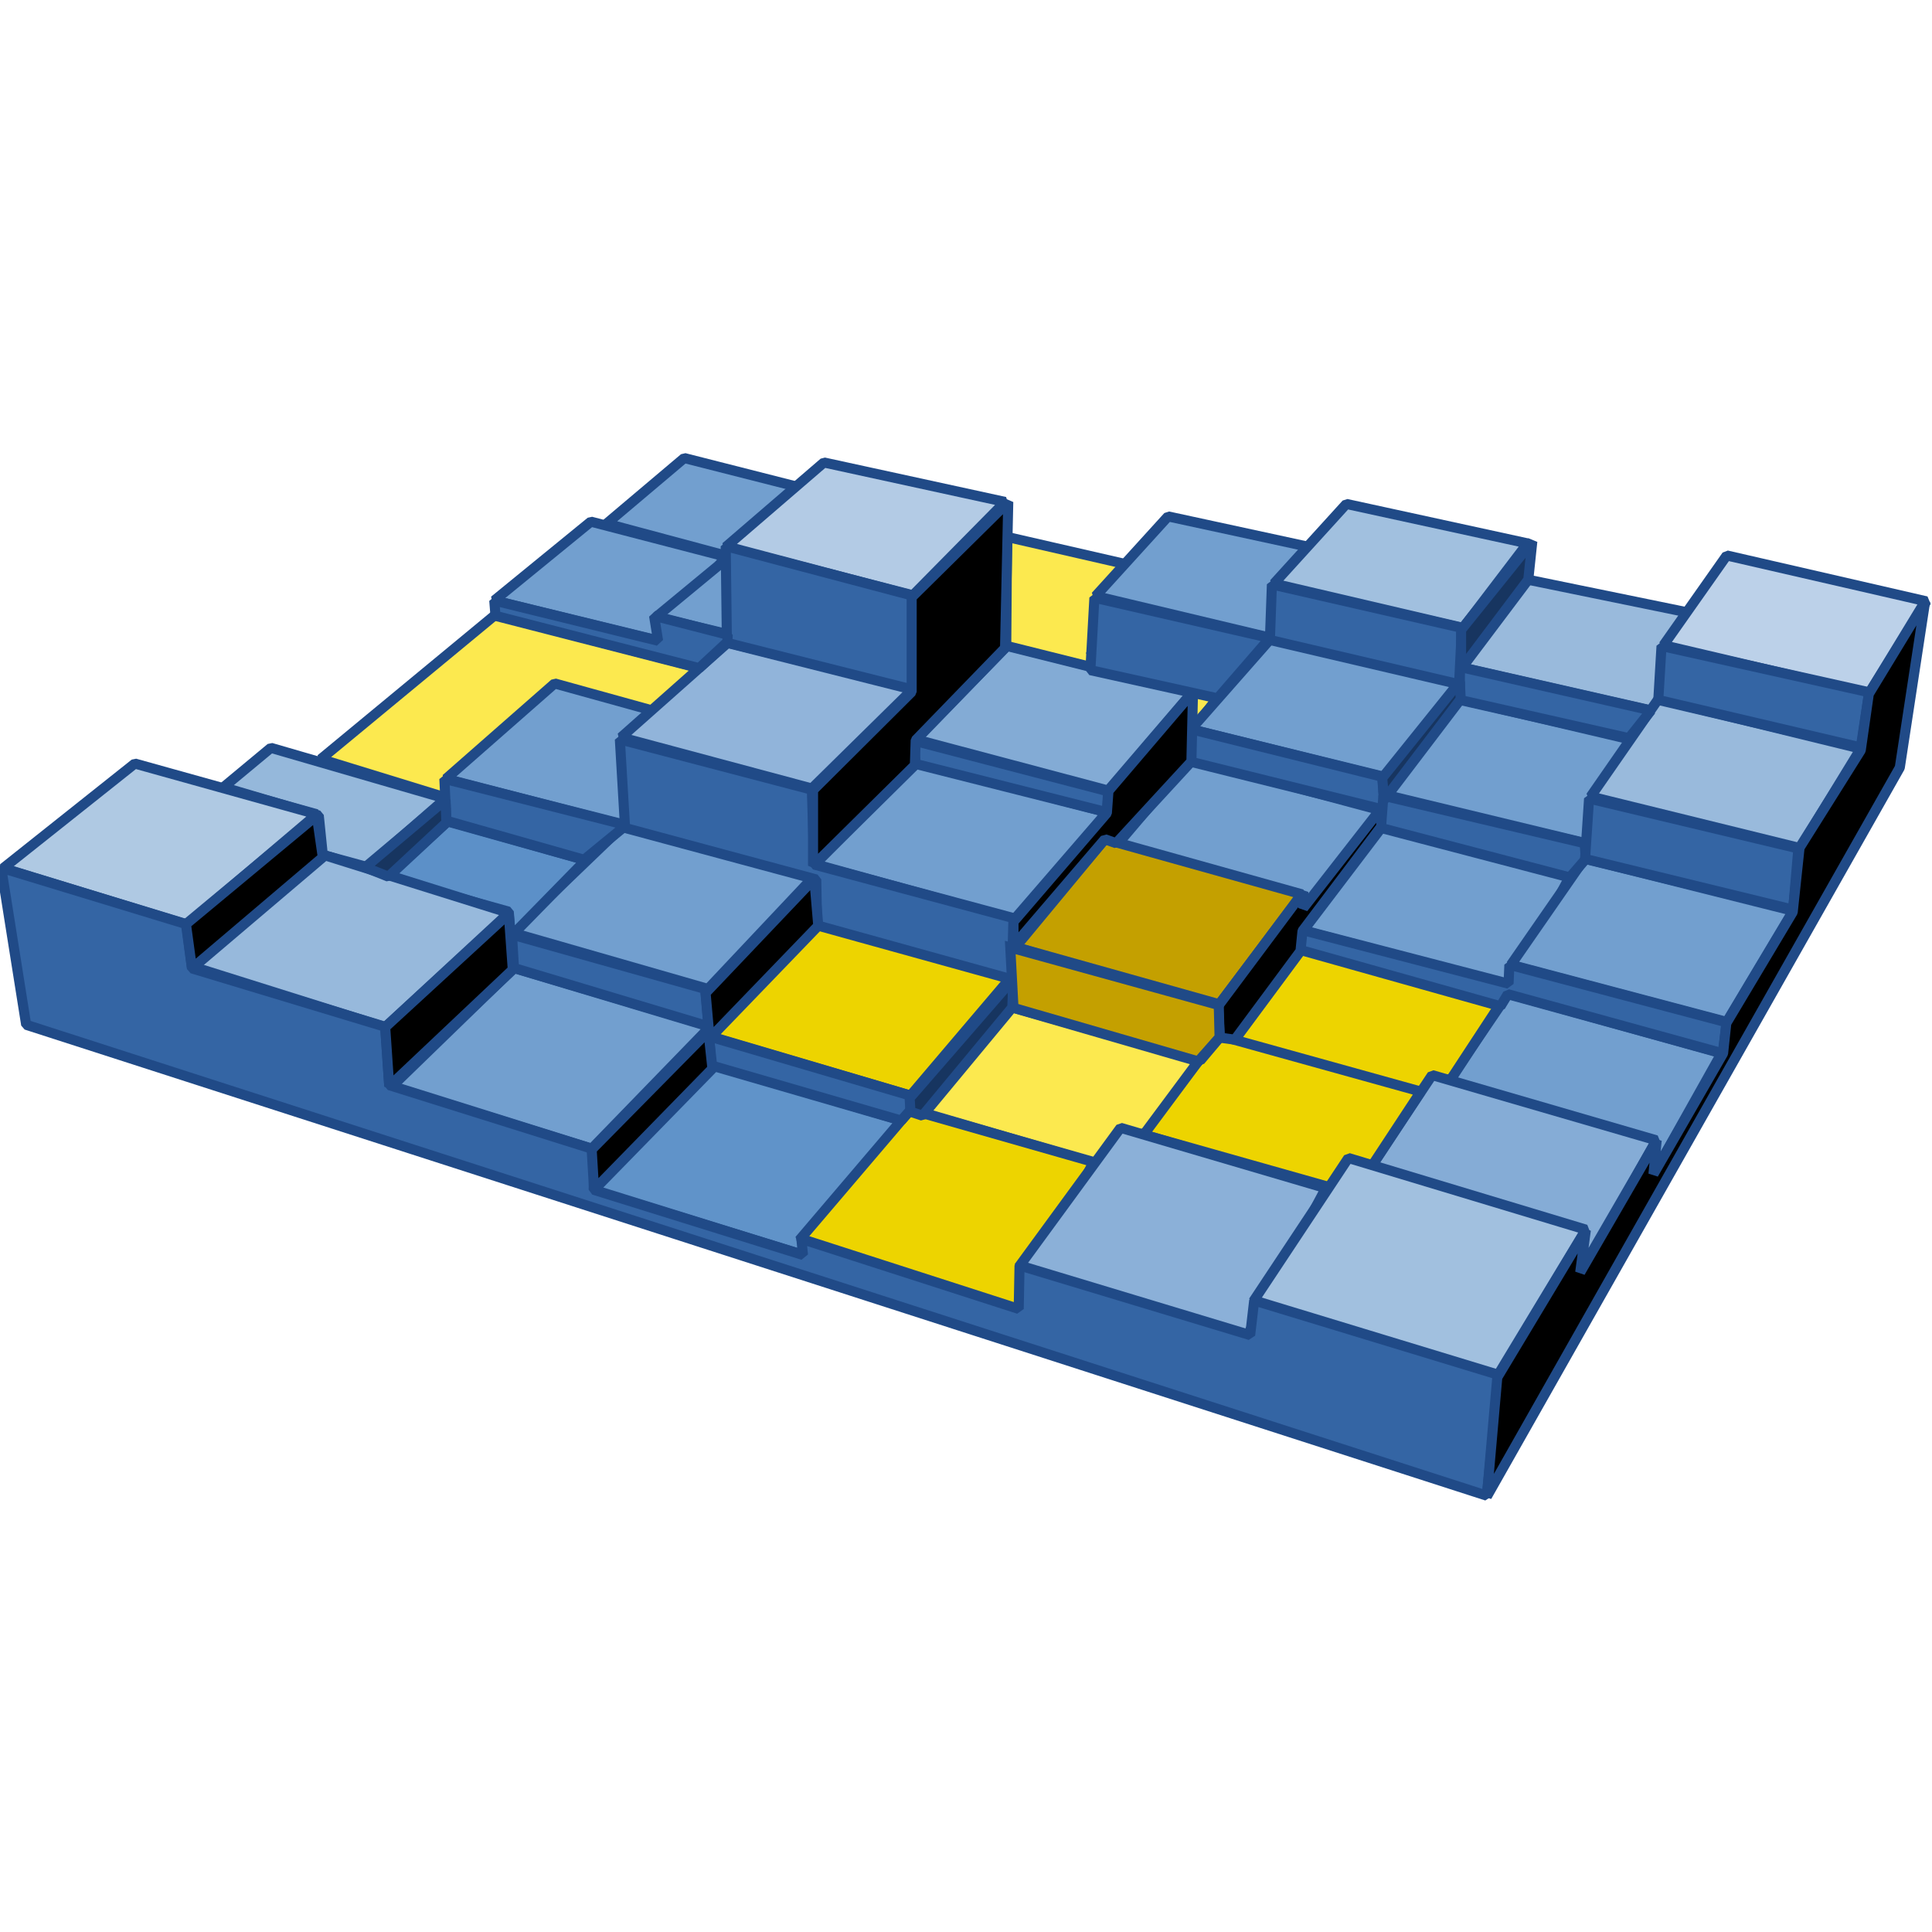 <svg xmlns="http://www.w3.org/2000/svg" width="48" height="48"><g stroke="#204a87" stroke-width=".25"><path fill="#fce94f" d="M27.9 14l-2.88-.66-.02 2.7 4.67 2.05.73-.95-3.3-.87z" color="#000" stroke-linejoin="bevel" overflow="visible" enable-background="accumulate"/><path fill="#99badc" d="M42.83 15.4l-4.88-1-1.7 2.17 5.18 1.18z" color="#000" stroke-linejoin="bevel" overflow="visible" enable-background="accumulate"/><path fill="#bcd1e9" d="M47.86 14.94L42.9 13.8l-1.57 2.23 5.1 1.2z" color="#000" stroke-linejoin="bevel" overflow="visible" enable-background="accumulate"/><path fill="#729fcf" d="M33.5 13.8l-4.48-.97-1.8 1.98 4.7 1.12z" color="#000" stroke-linejoin="bevel" overflow="visible" enable-background="accumulate"/><path fill="#a1c0df" d="M37.95 13.5l-4.5-.98-1.8 1.98 4.7 1.1z" color="#000" stroke-linejoin="bevel" overflow="visible" enable-background="accumulate"/><path fill="#729fcf" d="M17 11.38l3.07.78-1.83 1.7-3.17-.85z" color="#000" stroke-linejoin="bevel" overflow="visible" enable-background="accumulate"/><path fill="#b3cbe5" d="M24.97 12.47l-4.5-.98-2.44 2.1 4.65 1.2z" color="#000" stroke-linejoin="bevel" overflow="visible" enable-background="accumulate"/><path fill="#729fcf" d="M39.4 20.95l1.1-2.58-4.25-1-1.86 2.37z" color="#000" stroke-linejoin="bevel" overflow="visible" enable-background="accumulate"/><path fill="#99badc" d="M46.23 18.6l-5.03-1.23-1.68 2.42 5.2 1.28z" color="#000" stroke-linejoin="bevel" overflow="visible" enable-background="accumulate"/><path fill="#729fcf" d="M36.27 16.95l-4.7-1.08-1.98 2.25 4.8 1.18z" color="#000" stroke-linejoin="bevel" overflow="visible" enable-background="accumulate"/><path fill="#729fcf" d="M18.03 13.83l-3.35-.87-2.4 1.96 4.1 1z" color="#000" stroke-linejoin="bevel" overflow="visible" enable-background="accumulate"/><path fill="#729fcf" d="M18.08 13.86l-1.78 1.47 1.84.44z" color="#000" stroke-linejoin="bevel" overflow="visible" enable-background="accumulate"/><path fill="none" d="M17.36 16.65l-1-.3-1.14 1.02 1 .28z" color="#000" stroke-linejoin="bevel" overflow="visible" enable-background="accumulate"/><path fill="#fce94f" d="M17.4 16.6l-5.1-1.32-4.33 3.58 3.12.96 5.15-2.17z" color="#000" stroke-linejoin="bevel" overflow="visible" enable-background="accumulate"/><path fill="#729fcf" d="M16.2 17.65l-2.42-.67-2.7 2.37 4.5 1.17z" color="#000" stroke-linejoin="bevel" overflow="visible" enable-background="accumulate"/><path fill="#91b4da" d="M22.7 17.1l-4.62-1.13-2.65 2.35 4.74 1.27z" color="#000" stroke-linejoin="bevel" overflow="visible" enable-background="accumulate"/><path fill="#729fcf" d="M34.3 20.13l-4.74-1.27-1.8 2.12 4.64 1.7z" color="#000" stroke-linejoin="bevel" overflow="visible" enable-background="accumulate"/><path fill="#729fcf" d="M39 21.78l-4.66-1.24-1.96 2.58 5.18 1.37z" color="#000" stroke-linejoin="bevel" overflow="visible" enable-background="accumulate"/><path fill="#729fcf" d="M44.55 22.63l-5.18-1.3-1.83 2.64 5.36 1.42z" color="#000" stroke-linejoin="bevel" overflow="visible" enable-background="accumulate"/><path fill="#729fcf" d="M42.77 26.17l-5.3-1.48L36 26.85l5.1 2.3z" color="#000" stroke-linejoin="bevel" overflow="visible" enable-background="accumulate"/><path fill="#83abd5" d="M29.62 17.2l-4.6-1.15-2.27 2.32 4.78 1.27z" color="#000" stroke-linejoin="bevel" overflow="visible" enable-background="accumulate"/><path fill="#729fcf" d="M27.5 20.18l-4.75-1.24-2.5 2.53 4.95 1.37z" color="#000" stroke-linejoin="bevel" overflow="visible" enable-background="accumulate"/><path fill="#c4a000" d="M32.35 22.22l-4.9-1.37-2.22 2.68 5.06 1.42z" color="#000" stroke-linejoin="bevel" overflow="visible" enable-background="accumulate"/><path fill="#edd400" d="M37.25 24.98l-4.92-1.4-1.7 2.3 4.7 1.27.74-.37z" color="#000" stroke-linejoin="bevel" overflow="visible" enable-background="accumulate"/><path fill="#85acd6" d="M41.15 28.33l-5.57-1.62-1.53 2.3 5.3 2.53z" color="#000" stroke-linejoin="bevel" overflow="visible" enable-background="accumulate"/><path fill="#edd400" d="M35.3 27.12l-5.04-1.4-1.88 2.46 4.6 1.3 1.15-.58z" color="#000" stroke-linejoin="bevel" overflow="visible" enable-background="accumulate"/><path fill="#fce94f" d="M29.82 26.3l-4.7-1.32-2.2 2.66 4.3 1.26 1.24-.77z" color="#000" stroke-linejoin="bevel" overflow="visible" enable-background="accumulate"/><path fill="#edd400" d="M25.1 24.3l-4.8-1.36-2.68 2.8 5 1.48z" color="#000" stroke-linejoin="bevel" overflow="visible" enable-background="accumulate"/><path fill="#729fcf" d="M20.2 21.8l-4.72-1.28-2.76 2.65 4.87 1.4z" color="#000" stroke-linejoin="bevel" overflow="visible" enable-background="accumulate"/><path fill="#5c90c8" d="M14.55 21.37l-3.43-.96L9.6 21.8l3.04.85.05.62z" color="#000" stroke-linejoin="bevel" overflow="visible" enable-background="accumulate"/><path fill="#95b8db" d="M11.07 19.84l-4.34-1.26-1.18.98 2.37.7.1.98 1.1.3z" color="#000" stroke-linejoin="bevel" overflow="visible" enable-background="accumulate"/><path fill="#afc9e3" d="M7.87 20.23l-4.52-1.26-3.27 2.6 4.56 1.4z" color="#000" stroke-linejoin="bevel" overflow="visible" enable-background="accumulate"/><path fill="#97b9dc" d="M12.64 22.68l-4.6-1.44-3.24 2.78 4.77 1.5z" color="#000" stroke-linejoin="bevel" overflow="visible" enable-background="accumulate"/><path fill="#729fcf" d="M17.65 25.5l-4.88-1.45L9.73 27l4.97 1.54z" color="#000" stroke-linejoin="bevel" overflow="visible" enable-background="accumulate"/><path fill="#6093c9" d="M22.4 27.84l-4.7-1.4-2.97 3.13 5.3 1.63z" color="#000" stroke-linejoin="bevel" overflow="visible" enable-background="accumulate"/><path fill="#edd400" d="M27.17 28.87l-4.55-1.3-2.76 3.24 5.42 1.74z" color="#000" stroke-linejoin="bevel" overflow="visible" enable-background="accumulate"/><path fill="#8bb0d8" d="M32.94 29.52l-5.1-1.5-2.53 3.46 5.68 1.7z" color="#000" stroke-linejoin="bevel" overflow="visible" enable-background="accumulate"/><path fill="#a1c0df" d="M39.4 30.55l-5.9-1.78-2.36 3.56 6.06 1.86z" color="#000" stroke-linejoin="bevel" overflow="visible" enable-background="accumulate"/><path fill="#3465a4" d="M36.94 37.16l.3-3-6.08-1.85-.1.86-5.73-1.73-.02 1.08-5.4-1.74.04.4-5.2-1.62.02-1-5.1-1.6-.1-1.45-4.8-1.45-.14-1.1-4.6-1.4.62 3.9z" stroke-linejoin="bevel"/><path fill="#3465a4" d="M46.44 17.2l-5.16-1.15-.08 1.34 5.03 1.18z" color="#000" stroke-linejoin="bevel" overflow="visible" enable-background="accumulate"/><path fill="#3465a4" d="M41.02 17.65l-4.75-1.08v.82l4.2.95z" color="#000" stroke-linejoin="bevel" overflow="visible" enable-background="accumulate"/><path fill="#3465a4" d="M36.32 15.6L36.25 17l-4.7-1.1.05-1.38z" color="#000" stroke-linejoin="bevel" overflow="visible" enable-background="accumulate"/><path fill="#3465a4" d="M31.55 15.85l-4.36-1-.1 1.8 3.16.7z" color="#000" stroke-linejoin="bevel" overflow="visible" enable-background="accumulate"/><path fill="#3465a4" d="M22.68 14.8l.02 2.34-4.64-1.17-.03-2.4z" color="#000" stroke-linejoin="bevel" overflow="visible" enable-background="accumulate"/><path fill="#3465a4" d="M18.08 15.77l-1.83-.47.1.62-4.07-1 .03.38 5.06 1.3.7-.65z" color="#000" stroke-linejoin="bevel" overflow="visible" enable-background="accumulate"/><path fill="#3465a4" d="M22.7 18.4l4.83 1.26-.03.52-4.75-1.2z" color="#000" stroke-linejoin="bevel" overflow="visible" enable-background="accumulate"/><path fill="#3465a4" d="M29.6 18.12l-.04.8 4.83 1.2-.04-.82z" color="#000" stroke-linejoin="bevel" overflow="visible" enable-background="accumulate"/><path fill="#3465a4" d="M39.37 20.95l-5-1.18-.06.8L39 21.8l.4-.46z" color="#000" stroke-linejoin="bevel" overflow="visible" enable-background="accumulate"/><path fill="#3465a4" d="M44.68 21.08l-5.2-1.24-.1 1.5 5.17 1.26z" color="#000" stroke-linejoin="bevel" overflow="visible" enable-background="accumulate"/><path fill="#3465a4" d="M42.9 25.4l-5.4-1.43-.02.47-5.15-1.34-.03.5 4.98 1.4.18-.3 5.34 1.47z" color="#000" stroke-linejoin="bevel" overflow="visible" enable-background="accumulate"/><path fill="#3465a4" d="M30.3 25.78l-.04-.75-5.1-1.52.02-.7-4.95-1.33-.06-1.86-4.77-1.25.13 2.2 4.75 1.28.02 1.14 4.83 1.34.02.7 4.67 1.32z" color="#000" stroke-linejoin="bevel" overflow="visible" enable-background="accumulate"/><path fill="#3465a4" d="M15.56 20.5l-4.52-1.15.05 1.04 3.42.97z" color="#000" stroke-linejoin="bevel" overflow="visible" enable-background="accumulate"/><path fill="#3465a4" d="M22.62 27.58v-.36l-5-1.47.05.72 4.72 1.37z" color="#000" stroke-linejoin="bevel" overflow="visible" enable-background="accumulate"/><path fill="#3465a4" d="M17.6 25.5l-.08-.93-4.8-1.35.05.83z" color="#000" stroke-linejoin="bevel" overflow="visible" enable-background="accumulate"/><path d="M47.2 19.07l.63-4.13-1.4 2.3-.2 1.4-1.52 2.42-.17 1.6-1.65 2.76-.08.75-1.73 3 .08-.84-1.9 3.28.14-1.05-2.2 3.66-.26 2.96z" color="#000" stroke-linejoin="bevel" overflow="visible" enable-background="accumulate"/><path fill="#173560" d="M37.97 14.4l.1-.95-1.77 2.2v.97z" color="#000" stroke-linejoin="bevel" overflow="visible" enable-background="accumulate"/><path fill="#173560" d="M36.27 16.93l-1.93 2.4.05.54 1.9-2.5z" color="#000" stroke-linejoin="bevel" overflow="visible" enable-background="accumulate"/><path d="M34.3 20.1l-1.92 2.46v-.4L30.26 25l.05.78.37.05 1.63-2.2.05-.5 1.96-2.6z" color="#000" stroke-linejoin="bevel" overflow="visible" enable-background="accumulate"/><path d="M29.6 18.92l.04-1.73-2.1 2.46-.04.55-2.32 2.7v.6l2.27-2.65.28.1z" color="#000" stroke-linejoin="bevel" overflow="visible" enable-background="accumulate"/><path d="M24.97 16.1l.08-3.63-2.4 2.37v2.35l-2.45 2.44v1.88l2.53-2.5.02-.62z" color="#000" stroke-linejoin="bevel" overflow="visible" enable-background="accumulate"/><path fill="#173560" d="M25.15 25.03l.03-.72-2.58 2.97.02.34.3.1z" color="#000" stroke-linejoin="bevel" overflow="visible" enable-background="accumulate"/><path d="M20.33 23l-.1-1.17-2.7 2.84.1 1.13z" color="#000" stroke-linejoin="bevel" overflow="visible" enable-background="accumulate"/><path d="M17.7 26.55l-.1-.93-2.9 2.94.06 1z" color="#000" stroke-linejoin="bevel" overflow="visible" enable-background="accumulate"/><path fill="#173560" d="M11.07 19.87l-2 1.68.58.23 1.44-1.34z" color="#000" stroke-linejoin="bevel" overflow="visible" enable-background="accumulate"/><path d="M8.02 21.3l-.15-1.04-3.25 2.7.15 1.1z" color="#000" stroke-linejoin="bevel" overflow="visible" enable-background="accumulate"/><path d="M12.64 22.7l-3.07 2.82.1 1.47 3.07-2.9z" color="#000" stroke-linejoin="bevel" overflow="visible" enable-background="accumulate"/><path fill="#c4a000" d="M25.18 25.04l-.08-1.5 5.18 1.43.02.8-.53.6z"/></g></svg>